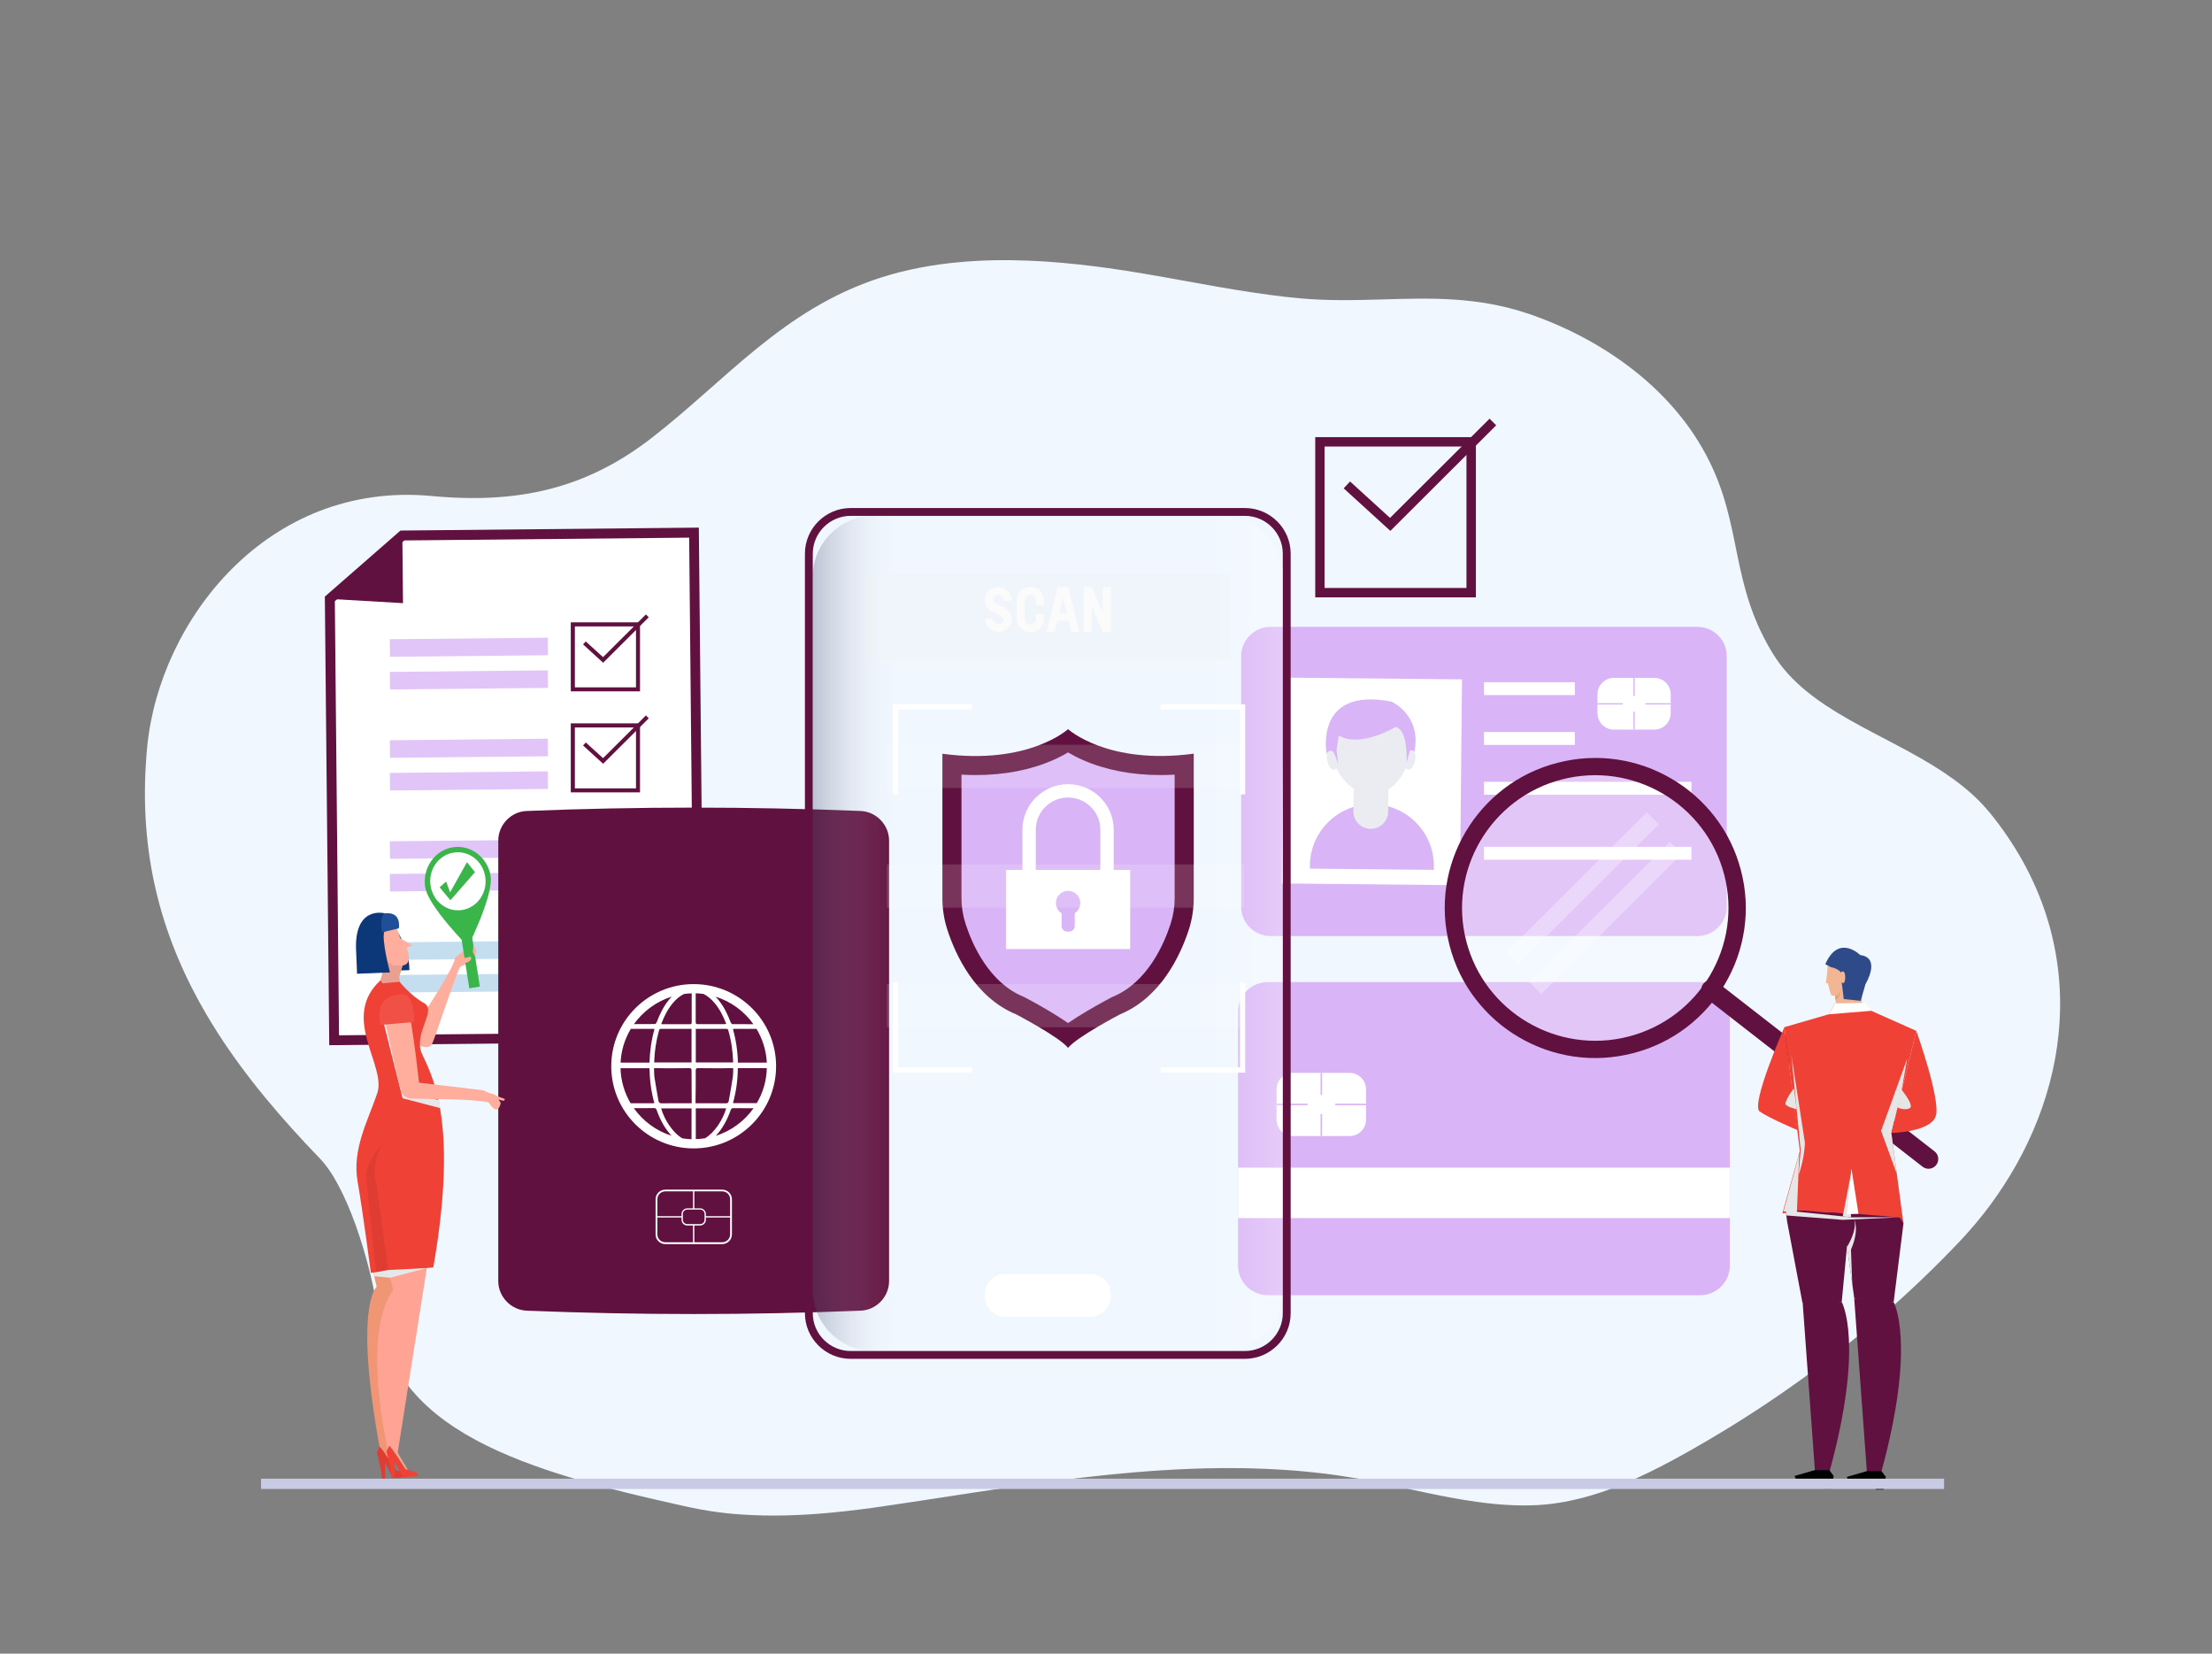 <svg width="586" height="438" viewBox="0 0 586 438" fill="none" xmlns="http://www.w3.org/2000/svg">
<rect x="0" y="0" width="586" height="438" fill="#808080" stroke="none"/>
<g id="business-verifying-the-identity-of-its-client 1">
<path id="Vector" d="M528.746 317.09C526.488 320.313 524.036 323.406 521.388 326.37C520.628 327.235 519.825 328.1 519.022 328.943C507.129 341.489 493.911 353.104 479.587 363.637C472.099 369.131 464.329 374.344 456.277 379.211C453.238 381.049 450.178 382.845 447.053 384.597C438.306 389.506 428.735 394.351 418.556 396.904H418.534C416.711 397.358 414.888 397.747 413.043 398.029C410.525 398.439 407.986 398.677 405.403 398.721C404.774 398.742 404.145 398.742 403.515 398.742C397.243 398.721 390.97 397.877 384.698 396.731C384.373 396.666 384.047 396.601 383.721 396.558C383.396 396.493 383.07 396.428 382.745 396.363C382.159 396.255 381.551 396.125 380.965 396.017C380.119 395.844 379.272 395.671 378.426 395.498C373.087 394.395 367.747 393.162 362.473 392.145C362.408 392.124 362.365 392.124 362.3 392.102C362.039 392.059 361.757 391.994 361.497 391.951C361.453 391.951 361.388 391.929 361.345 391.929C360.846 391.842 360.347 391.756 359.847 391.648C359.587 391.604 359.348 391.561 359.088 391.518C359.023 391.518 358.957 391.496 358.914 391.496C357.699 391.28 356.462 391.085 355.246 390.912C355.159 390.891 355.073 390.891 354.986 390.869C354.747 390.826 354.53 390.804 354.291 390.761C353.358 390.631 352.425 390.501 351.513 390.393C351.426 390.372 351.318 390.372 351.231 390.35C351.101 390.328 350.971 390.328 350.862 390.307C350.016 390.199 349.147 390.112 348.301 390.026C348.192 390.004 348.062 390.004 347.954 389.982C347.086 389.896 346.196 389.809 345.328 389.723C344.525 389.658 343.721 389.571 342.897 389.506C342.875 389.506 342.875 389.506 342.875 389.506C342.354 389.463 341.833 389.42 341.312 389.398C339.12 389.247 336.928 389.117 334.758 389.031C334.454 389.009 334.15 389.009 333.868 389.009C333.282 388.987 332.696 388.966 332.11 388.944C330.2 388.879 328.29 388.858 326.38 388.858C325.382 388.858 324.405 388.858 323.428 388.858C320.542 388.879 317.655 388.944 314.769 389.074C295.973 389.831 277.2 392.426 258.6 395.238C256.95 395.476 255.322 395.736 253.673 395.995C253.629 395.995 253.586 396.017 253.543 396.017C251.698 396.298 249.875 396.579 248.03 396.861C247.487 396.947 246.966 397.034 246.424 397.098C246.185 397.142 245.946 397.163 245.729 397.207C244.405 397.401 243.081 397.618 241.757 397.812C241.606 397.834 241.475 397.855 241.323 397.877C241.215 397.899 241.106 397.899 241.02 397.92H240.998C240.846 397.942 240.694 397.964 240.542 397.985C240.499 397.985 240.477 397.985 240.434 398.007C239.153 398.202 237.873 398.396 236.57 398.591C236.028 398.677 235.485 398.764 234.921 398.829C234.66 398.872 234.422 398.894 234.161 398.937C234.031 398.959 233.922 398.98 233.792 399.002C233.185 399.088 232.577 399.175 231.969 399.261C231.752 399.283 231.535 399.326 231.318 399.348C230.45 399.478 229.582 399.586 228.692 399.694C228.366 399.737 228.041 399.781 227.715 399.824C225.176 400.148 222.637 400.429 220.075 400.667C212.197 401.403 204.253 401.684 196.418 401.143C193.749 400.97 191.101 400.689 188.453 400.278C188.258 400.256 188.063 400.213 187.889 400.191C185.979 399.889 184.047 399.543 182.159 399.11C181.182 398.894 180.206 398.677 179.229 398.461C175.93 397.726 172.675 396.969 169.462 396.212C168.356 395.952 167.249 395.671 166.142 395.411C157.482 393.27 149.278 390.977 141.769 388.274C123.537 381.741 109.43 372.938 103.158 358.749C101.617 355.267 100.553 351.46 100.011 347.285C99.273 341.618 97.167 332.664 94.172 324.358C91.59 317.242 88.356 310.558 84.731 306.838C74.379 296.11 65.089 285.165 57.602 273.463C56.625 271.928 55.67 270.37 54.737 268.791C43.429 249.541 37.048 228.171 38.633 202.475C38.719 200.918 38.849 199.36 39.002 197.781C42.235 164.45 70.797 127.29 114.422 131.378C137.449 133.541 155.377 129.345 172.544 116.065C192.23 100.859 207.401 81.89 233.228 73.562C239.956 71.4 246.923 70.102 254.02 69.453C266.087 68.328 278.502 69.064 290.613 70.621C291.589 70.751 292.566 70.88 293.543 71.01C306.521 72.805 319.392 75.639 332.37 77.542C335.062 77.953 337.775 78.299 340.509 78.624C341.703 78.754 342.897 78.883 344.112 78.992C351.73 79.705 358.914 79.511 365.99 79.316C378.86 78.948 391.274 78.494 404.991 83.123C405.273 83.209 405.534 83.317 405.816 83.404C412.804 85.87 419.446 89.071 425.523 92.921C435.572 99.28 444.079 107.434 449.939 116.951C461.92 136.375 457.666 151.494 468.192 170.593C468.691 171.501 469.212 172.41 469.798 173.318C479.044 188.308 499.229 194.148 514.855 204.53C516.635 205.719 518.349 206.952 519.999 208.272C521.952 209.851 523.797 211.538 525.49 213.376C526.033 213.982 526.575 214.588 527.096 215.215C553.792 248.005 549.603 287.415 528.746 317.09Z" fill="#F0F7FF"/>
<path id="Vector_2" d="M106.587 141.825L183.852 141.068L185.154 274.588L88.508 275.518L87.357 158.632L106.587 141.825Z" fill="white"/>
<path id="Vector_3" d="M186.478 275.864L87.227 276.838L86.055 158.026L106.088 140.528L185.133 139.749L186.478 275.864ZM89.81 274.22L183.852 273.312L182.572 142.409L107.108 143.145L88.703 159.237L89.81 274.22Z" fill="#61113F"/>
<path id="Vector_4" d="M106.587 141.826L106.761 159.757L87.357 158.632L106.587 141.826Z" fill="#61113F"/>
<path id="Vector_5" d="M145.115 168.905L103.271 169.313L103.316 173.963L145.161 173.556L145.115 168.905Z" fill="#E2C5F8"/>
<path id="Vector_6" d="M145.115 177.557L103.271 177.965L103.316 182.615L145.161 182.207L145.115 177.557Z" fill="#E2C5F8"/>
<path id="Vector_7" d="M145.115 195.662L103.271 196.07L103.316 200.72L145.161 200.312L145.115 195.662Z" fill="#E2C5F8"/>
<path id="Vector_8" d="M145.115 204.314L103.271 204.722L103.316 209.373L145.161 208.965L145.115 204.314Z" fill="#E2C5F8"/>
<path id="Vector_9" d="M145.115 222.419L103.271 222.827L103.316 227.477L145.161 227.069L145.115 222.419Z" fill="#E2C5F8"/>
<path id="Vector_10" d="M145.115 231.072L103.271 231.479L103.316 236.13L145.161 235.722L145.115 231.072Z" fill="#E2C5F8"/>
<path id="Vector_11" d="M145.115 249.198L103.271 249.606L103.316 254.256L145.161 253.848L145.115 249.198Z" fill="#C4DEF0"/>
<path id="Vector_12" d="M145.115 257.85L103.271 258.258L103.316 262.908L145.161 262.5L145.115 257.85Z" fill="#C4DEF0"/>
<path id="Vector_13" d="M169.549 183.116H151.21V164.839H169.549V183.116ZM152.295 182.057H168.486V165.921H152.295V182.057Z" fill="#61113F"/>
<path id="Vector_14" d="M159.783 175.546L154.465 170.679L155.182 169.901L159.761 174.054L171.112 162.741L171.872 163.498L159.783 175.546Z" fill="#61113F"/>
<path id="Vector_15" d="M169.549 209.872H151.21V191.595H169.549V209.872ZM152.295 208.812H168.486V192.677H152.295V208.812Z" fill="#61113F"/>
<path id="Vector_16" d="M159.783 202.302L154.465 197.457L155.182 196.656L159.761 200.809L171.112 189.497L171.872 190.254L159.783 202.302Z" fill="#61113F"/>
<g id="Group">
<path id="Vector_17" d="M169.549 236.65H151.21V218.373H169.549V236.65ZM152.295 235.568H168.486V219.432H152.295V235.568Z" fill="#F35450"/>
<path id="Vector_18" d="M159.783 229.058L154.465 224.212L155.182 223.412L159.761 227.587L171.112 216.274L171.872 217.031L159.783 229.058Z" fill="#F35450"/>
</g>
<g id="Group_2">
<path id="Vector_19" d="M169.549 263.405H151.21V245.128H169.549V263.405ZM152.295 262.324H168.486V246.188H152.295V262.324Z" fill="#F35450"/>
<path id="Vector_20" d="M159.783 255.835L154.465 250.968L155.182 250.19L159.761 254.343L171.112 243.03L171.872 243.787L159.783 255.835Z" fill="#F35450"/>
</g>
<g id="Group_3">
<path id="Vector_21" d="M458.274 267.991V335.194C458.274 339.542 454.736 343.067 450.374 343.067H335.886C331.524 343.067 327.986 339.542 327.986 335.194V267.991C327.986 263.643 331.524 260.118 335.886 260.118H450.374C454.736 260.096 458.274 263.622 458.274 267.991Z" fill="#D9B4F6"/>
<path id="Vector_22" d="M458.274 309.282H327.986V322.627H458.274V309.282Z" fill="white"/>
<path id="Vector_23" d="M357.503 300.911H342.571C340.14 300.911 338.187 298.965 338.187 296.542V288.539C338.187 286.117 340.14 284.17 342.571 284.17H357.503C359.934 284.17 361.887 286.117 361.887 288.539V296.564C361.887 298.965 359.934 300.911 357.503 300.911Z" fill="white"/>
<path id="Vector_24" d="M352.099 295.288H348.019C347.021 295.288 346.196 294.466 346.196 293.471V291.654C346.196 290.659 347.021 289.837 348.019 289.837H352.099C353.098 289.837 353.922 290.659 353.922 291.654V293.471C353.922 294.466 353.098 295.288 352.099 295.288ZM347.997 290.226C347.216 290.226 346.586 290.854 346.586 291.632V293.449C346.586 294.228 347.216 294.855 347.997 294.855H352.077C352.859 294.855 353.488 294.228 353.488 293.449V291.632C353.488 290.854 352.859 290.226 352.077 290.226H347.997Z" fill="white"/>
<path id="Vector_25" d="M350.254 284.17H349.842V290.01H350.254V284.17Z" fill="#D9B4F6"/>
<path id="Vector_26" d="M350.254 295.071H349.842V300.911H350.254V295.071Z" fill="#D9B4F6"/>
<path id="Vector_27" d="M361.909 292.324H353.727V292.735H361.909V292.324Z" fill="#D9B4F6"/>
<path id="Vector_28" d="M346.391 292.324H338.209V292.735H346.391V292.324Z" fill="#D9B4F6"/>
</g>
<g id="Group_4">
<path id="Vector_29" d="M457.449 173.815V240.154C457.449 244.458 453.955 247.94 449.636 247.94H336.624C332.305 247.94 328.811 244.458 328.811 240.154V173.815C328.811 169.511 332.305 166.029 336.624 166.029H449.636C453.955 166.029 457.449 169.511 457.449 173.815Z" fill="#D9B4F6"/>
<path id="Vector_30" d="M438.219 193.261H427.585C425.154 193.261 423.2 191.314 423.2 188.891V183.917C423.2 181.494 425.154 179.547 427.585 179.547H438.219C440.65 179.547 442.604 181.494 442.604 183.917V188.891C442.604 191.314 440.629 193.261 438.219 193.261Z" fill="white"/>
<path id="Vector_31" d="M434.573 188.654H431.231C430.406 188.654 429.733 187.983 429.733 187.161V185.669C429.733 184.847 430.406 184.176 431.231 184.176H434.573C435.398 184.176 436.071 184.847 436.071 185.669V187.161C436.071 187.983 435.398 188.654 434.573 188.654ZM431.231 184.522C430.601 184.522 430.08 185.041 430.08 185.669V187.161C430.08 187.788 430.601 188.308 431.231 188.308H434.573C435.202 188.308 435.723 187.788 435.723 187.161V185.669C435.723 185.041 435.202 184.522 434.573 184.522H431.231Z" fill="white"/>
<path id="Vector_32" d="M433.076 179.569H432.728V184.349H433.076V179.569Z" fill="#D9B4F6"/>
<path id="Vector_33" d="M433.076 188.48H432.728V193.261H433.076V188.48Z" fill="#D9B4F6"/>
<path id="Vector_34" d="M442.582 186.252H435.897V186.599H442.582V186.252Z" fill="#D9B4F6"/>
<path id="Vector_35" d="M429.885 186.252H423.2V186.599H429.885V186.252Z" fill="#D9B4F6"/>
<path id="Vector_36" d="M339.554 234.006L386.781 234.467L387.316 179.939L340.089 179.478L339.554 234.006Z" fill="white"/>
<path id="Vector_37" d="M347.021 230.074V229.209C347.107 220.168 354.53 212.922 363.602 213.009C372.674 213.095 379.945 220.492 379.858 229.534V230.399L347.021 230.074Z" fill="#D9B4F6"/>
<path id="Vector_38" d="M352.815 198.862C353.141 204.551 358.155 210.802 363.863 210.456C369.571 210.131 373.825 203.361 373.499 197.651C373.174 191.963 368.268 187.615 362.56 187.939C356.852 188.285 352.49 193.174 352.815 198.862Z" fill="#EBECF2"/>
<path id="Vector_39" d="M363.103 219.541C365.642 219.562 367.726 217.529 367.747 214.998L367.812 208.38L358.61 208.293L358.545 214.912C358.545 217.442 360.563 219.519 363.103 219.541ZM373 199.555C373 199.555 373.738 197.76 374.693 199.209C375.648 200.658 374.107 205.265 372.392 203.47L373 199.555ZM353.488 199.555C353.488 199.555 352.75 197.76 351.795 199.209C350.84 200.658 352.381 205.265 354.096 203.47L353.488 199.555Z" fill="#EBECF2"/>
<path id="Vector_40" d="M369.679 192.547C369.679 192.547 360.368 198.214 354.66 194.818L354.074 198.625L354.508 202.41C354.508 202.41 353.467 198.906 352.794 198.862C352.121 198.798 351.448 199.122 351.492 200.03C351.492 200.03 347.78 181.797 368.637 185.841L369.679 192.547ZM368.637 185.841C368.637 185.841 376.69 189.389 374.693 199.209C374.693 199.209 374.454 198.473 373.499 198.819L372.631 201.977C372.631 201.977 373.152 193.217 369.679 192.547L368.637 185.841Z" fill="#D9B4F6"/>
<path id="Vector_41" d="M417.21 180.694H393.119V184.111H417.21V180.694Z" fill="white"/>
<path id="Vector_42" d="M417.21 193.888H393.119V197.306H417.21V193.888Z" fill="white"/>
<path id="Vector_43" d="M448.095 207.083H393.119V210.5H448.095V207.083Z" fill="white"/>
<path id="Vector_44" d="M448.095 224.3H393.119V227.718H448.095V224.3Z" fill="white"/>
</g>
<g id="Group_5">
<path id="Vector_45" d="M227.997 347.156C198.524 348.345 169.007 348.345 139.533 347.156C135.366 346.983 132.002 343.457 132.002 339.326C132.002 300.436 132.002 261.545 132.002 222.634C132.002 218.481 135.366 214.955 139.533 214.804C169.007 213.614 198.524 213.614 227.997 214.804C232.165 214.977 235.529 218.503 235.529 222.634C235.529 261.524 235.529 300.414 235.529 339.326C235.529 343.479 232.165 347.004 227.997 347.156Z" fill="#61113F"/>
<path id="Vector_46" d="M183.765 260.659C171.72 260.659 161.931 270.414 161.931 282.418C161.931 294.423 171.72 304.178 183.765 304.178C195.811 304.178 205.599 294.423 205.599 282.418C205.621 270.414 195.811 260.659 183.765 260.659ZM200.477 292.195C198.459 292.216 196.419 292.216 194.4 292.195C194.357 292.195 194.292 292.173 194.183 292.13C195.03 289.123 195.442 286.052 195.464 282.916C198.046 282.916 200.542 282.916 203.147 282.916C203.06 286.311 202.105 289.469 200.477 292.195ZM189.625 300.847C191.448 298.9 192.664 296.586 193.554 294.076C193.706 293.644 193.901 293.492 194.357 293.514C196.115 293.536 197.873 293.536 199.631 293.536C197.222 296.932 193.706 299.549 189.625 300.847ZM184.308 283.543C184.308 283.045 184.503 282.894 184.916 282.916C186.739 282.937 188.584 282.959 190.407 282.959C191.492 282.959 192.555 282.937 193.641 282.916C193.814 282.916 193.988 282.937 194.248 282.937C194.205 283.781 194.248 284.603 194.118 285.403C193.814 287.458 193.423 289.491 193.076 291.546C192.989 292.043 192.794 292.26 192.208 292.238C189.777 292.195 187.346 292.216 184.916 292.216C184.72 292.216 184.547 292.216 184.265 292.216C184.265 291.935 184.265 291.719 184.265 291.524C184.308 288.864 184.33 286.203 184.308 283.543ZM184.33 281.402C184.33 278.46 184.33 275.54 184.33 272.512C184.829 272.512 185.306 272.512 185.784 272.512C187.954 272.512 190.146 272.512 192.317 272.512C192.599 272.512 192.816 272.512 192.924 272.858C193.727 275.626 194.14 278.46 194.227 281.402C190.928 281.402 187.65 281.402 184.33 281.402ZM203.147 281.445C203.125 281.445 203.103 281.445 203.082 281.445C200.564 281.423 198.046 281.445 195.485 281.445C195.42 278.417 194.986 275.475 194.161 272.555C194.378 272.533 194.552 272.512 194.704 272.512C196.614 272.512 198.524 272.512 200.412 272.512C201.996 275.151 202.973 278.2 203.147 281.445ZM194.031 271.257C193.858 271.257 193.641 270.954 193.554 270.76C192.729 268.554 191.709 266.499 190.19 264.682C189.994 264.444 189.777 264.228 189.582 263.99C193.662 265.266 197.178 267.861 199.587 271.279C197.721 271.279 195.876 271.279 194.031 271.257ZM186.348 263.254C187.498 263.817 188.453 264.66 189.278 265.634C190.667 267.277 191.6 269.138 192.382 271.192C192.23 271.214 192.121 271.257 192.034 271.257C189.625 271.257 187.216 271.257 184.807 271.257C184.46 271.257 184.308 271.171 184.308 270.781C184.33 268.207 184.308 265.634 184.308 263.081C185.002 263.124 185.675 263.168 186.348 263.254ZM183.244 270.803C183.244 271.192 183.093 271.279 182.745 271.279C180.336 271.257 177.927 271.279 175.518 271.279C175.409 271.279 175.323 271.236 175.171 271.214C175.952 269.181 176.885 267.299 178.274 265.655C179.099 264.682 180.054 263.838 181.204 263.276C181.877 263.189 182.55 263.124 183.244 263.103C183.244 265.677 183.244 268.229 183.244 270.803ZM180.77 301.517C178.187 300.003 176.017 296.586 175.149 293.579C177.84 293.579 180.51 293.579 183.201 293.579C183.201 296.326 183.201 299.03 183.201 301.755C182.398 301.712 181.573 301.625 180.77 301.517ZM167.9 293.514C169.658 293.514 171.416 293.536 173.174 293.492C173.63 293.492 173.825 293.622 173.977 294.055C174.867 296.564 176.082 298.878 177.905 300.825C173.847 299.549 170.331 296.932 167.9 293.514ZM177.949 263.968C177.732 264.184 177.536 264.422 177.341 264.66C175.822 266.477 174.802 268.554 173.977 270.738C173.912 270.933 173.673 271.236 173.499 271.236C171.655 271.257 169.832 271.257 167.943 271.257C170.374 267.861 173.868 265.266 177.949 263.968ZM183.244 291.524C183.244 291.719 183.244 291.935 183.244 292.216C182.962 292.216 182.767 292.216 182.593 292.216C180.163 292.216 177.732 292.195 175.301 292.238C174.737 292.238 174.52 292.022 174.433 291.546C174.085 289.491 173.695 287.458 173.391 285.403C173.261 284.603 173.304 283.759 173.261 282.937C173.521 282.916 173.695 282.916 173.868 282.916C174.954 282.916 176.017 282.959 177.102 282.959C178.925 282.959 180.77 282.937 182.593 282.916C183.027 282.916 183.223 283.067 183.201 283.543C183.201 286.203 183.244 288.864 183.244 291.524ZM183.201 281.402C179.88 281.402 176.603 281.402 173.304 281.402C173.391 278.46 173.825 275.626 174.606 272.858C174.715 272.512 174.932 272.512 175.214 272.512C177.384 272.512 179.577 272.512 181.747 272.512C182.224 272.512 182.68 272.512 183.201 272.512C183.201 275.54 183.201 278.46 183.201 281.402ZM172.848 272.512C173.022 272.512 173.174 272.533 173.391 272.555C172.566 275.475 172.154 278.417 172.067 281.445C169.484 281.445 166.988 281.445 164.471 281.445C164.449 281.445 164.427 281.445 164.406 281.445C164.558 278.179 165.534 275.151 167.119 272.512C169.029 272.533 170.938 272.512 172.848 272.512ZM164.384 282.937C166.988 282.937 169.506 282.937 172.067 282.937C172.11 286.074 172.501 289.145 173.348 292.151C173.239 292.195 173.174 292.216 173.131 292.216C171.112 292.216 169.072 292.238 167.053 292.216C165.447 289.469 164.471 286.311 164.384 282.937ZM184.33 293.557C187.021 293.557 189.712 293.557 192.382 293.557C191.514 296.564 189.343 299.981 186.76 301.495C185.957 301.625 185.154 301.69 184.33 301.712C184.33 299.008 184.33 296.304 184.33 293.557Z" fill="white"/>
<g id="Group_6">
<path id="Vector_47" d="M191.318 329.528H176.234C174.823 329.528 173.673 328.381 173.673 326.975V317.653C173.673 316.247 174.823 315.101 176.234 315.101H191.34C192.751 315.101 193.901 316.247 193.901 317.653V326.975C193.879 328.381 192.729 329.528 191.318 329.528ZM176.234 315.555C175.084 315.555 174.151 316.485 174.151 317.631V326.954C174.151 328.1 175.084 329.03 176.234 329.03H191.34C192.49 329.03 193.423 328.1 193.423 326.954V317.631C193.423 316.485 192.49 315.555 191.34 315.555H176.234Z" fill="white"/>
<path id="Vector_48" d="M185.48 324.596H182.072C181.226 324.596 180.553 323.904 180.553 323.082V321.568C180.553 320.724 181.248 320.054 182.072 320.054H185.48C186.326 320.054 186.999 320.746 186.999 321.568V323.082C186.999 323.904 186.326 324.596 185.48 324.596ZM182.072 320.378C181.421 320.378 180.9 320.897 180.9 321.546V323.06C180.9 323.709 181.421 324.228 182.072 324.228H185.48C186.131 324.228 186.652 323.709 186.652 323.06V321.546C186.652 320.897 186.131 320.378 185.48 320.378H182.072Z" fill="white"/>
<path id="Vector_49" d="M183.939 315.338H183.592V320.205H183.939V315.338Z" fill="white"/>
<path id="Vector_50" d="M183.939 324.423H183.592V329.29H183.939V324.423Z" fill="white"/>
<path id="Vector_51" d="M193.64 322.13H186.825V322.476H193.64V322.13Z" fill="white"/>
<path id="Vector_52" d="M180.705 322.13H173.89V322.476H180.705V322.13Z" fill="white"/>
</g>
</g>
<path id="Vector_53" d="M307.498 186.534V187.918H328.485V210.413H329.874V186.534H307.498ZM236.527 210.413H237.916V187.918H257.471V186.534H236.527V210.413ZM328.485 260.248V282.743H307.498V284.127H329.874V260.248H328.485ZM237.916 260.248H236.527V284.127H257.471V282.743H237.916V260.248Z" fill="white"/>
<g id="Group_7">
<path id="Vector_54" d="M264.438 165.293C265.241 165.293 265.827 164.818 265.827 164.125C265.827 163.087 264.069 162.698 262.745 161.941C261.79 161.422 260.9 160.384 260.9 158.934C260.9 156.966 262.506 155.495 264.46 155.495C266.435 155.495 268.041 157.096 268.041 159.064H265.957C265.914 158.242 265.263 157.572 264.438 157.572C263.613 157.572 263.07 157.983 263.07 158.783C263.07 159.67 264.568 160.146 265.805 160.794C266.89 161.378 268.019 162.352 268.019 163.974C268.019 165.921 266.413 167.37 264.438 167.37C262.484 167.37 260.878 165.769 260.878 163.823H262.962C263.005 164.623 263.635 165.293 264.438 165.293ZM274.443 158.999C274.422 158.177 273.749 157.485 272.946 157.485C272.143 157.507 271.47 158.199 271.47 158.999V163.888C271.492 164.839 272.164 165.358 272.946 165.358C273.77 165.337 274.443 164.666 274.443 163.888V162.676H276.527V163.888C276.527 165.834 274.921 167.435 272.946 167.435C270.992 167.435 269.386 165.834 269.386 163.888V158.999C269.386 157.009 270.992 155.409 272.946 155.409C274.921 155.409 276.527 157.009 276.527 158.999V160.167H274.443V158.999ZM280.064 164.407L279.348 167.37H277.265L280.173 155.495H282.994L285.903 167.37H283.819L283.103 164.407H280.064ZM281.584 158.242L280.564 162.482H282.647L281.584 158.242ZM294.259 167.37H292.175L289.202 160.362V167.37H287.118V155.495H289.202L292.175 162.503V155.495H294.259V167.37Z" fill="white"/>
</g>
<path id="Vector_55" d="M288.876 348.735H266.261C263.288 348.735 260.9 346.334 260.9 343.392V342.765C260.9 339.802 263.309 337.422 266.261 337.422H288.876C291.85 337.422 294.237 339.823 294.237 342.765V343.392C294.259 346.334 291.85 348.735 288.876 348.735Z" fill="white"/>
<g id="Group_8">
<path id="Vector_56" d="M329.788 359.917H225.371C218.686 359.917 213.239 354.488 213.239 347.826V146.649C213.239 139.987 218.686 134.558 225.371 134.558H329.788C336.472 134.558 341.92 139.987 341.92 146.649V347.826C341.92 354.488 336.472 359.917 329.788 359.917ZM225.371 136.635C219.837 136.635 215.322 141.134 215.322 146.649V347.826C215.322 353.342 219.837 357.841 225.371 357.841H329.788C335.322 357.841 339.836 353.342 339.836 347.826V146.649C339.836 141.134 335.322 136.635 329.788 136.635H225.371Z" fill="#61113F"/>
<path id="Vector_57" opacity="0.31" d="M323.645 357.841H231.513C222.571 357.841 215.322 350.617 215.322 341.705V152.77C215.322 143.859 222.571 136.635 231.513 136.635H323.645C332.587 136.635 339.836 143.859 339.836 152.77V341.705C339.836 350.617 332.587 357.841 323.645 357.841Z" fill="url(#paint0_linear_763_74221)"/>
<path id="Vector_58" opacity="0.3" d="M325.838 152.186H229.3V174.876H325.838V152.186Z" fill="#F2F2F2"/>
</g>
<g id="Group_9">
<path id="Vector_59" d="M390.992 158.221H348.431V115.783H390.992V158.221ZM350.905 155.733H388.496V118.271H350.905V155.733Z" fill="#61113F"/>
<path id="Vector_60" d="M368.334 140.614L355.962 129.345L357.655 127.528L368.247 137.175L394.617 110.895L396.375 112.647L368.334 140.614Z" fill="#61113F"/>
</g>
<g id="Group_10">
<path id="Vector_61" d="M103.657 244.48C103.657 244.48 107.781 249.152 108.41 255.641L108.453 256.96L104.525 257.112L98.513 253.5L103.657 244.48Z" fill="#0C3879"/>
<path id="Vector_62" d="M101.378 262.065L101.4 254.3L104.351 256.657L104.091 262L101.378 262.065Z" fill="#E0A990"/>
<path id="Vector_63" d="M104.655 244.718L106.066 248.525L109.235 250.407L107.759 251.034C107.759 251.034 109.582 255.403 106.63 255.728L105.74 258.712L106.283 264.509L104.134 265.72L103.548 261.33L101.269 256.506C101.269 256.485 92.87 243.961 104.655 244.718Z" fill="#FFAE9E"/>
<path id="Vector_64" d="M106.652 255.749L104.091 255.663L101.139 253.586C101.139 253.586 98.036 252.483 100.944 255.252L101.487 257.285L100.032 261.935L106.305 264.509L105.762 258.712L106.652 255.749Z" fill="#EAA091"/>
<path id="Vector_65" d="M105.002 384.143L108.084 389.377C106.543 388.901 104.981 387.755 105.002 384.143Z" fill="#E0A990"/>
<path id="Vector_66" d="M111.731 269.419C113.206 266.91 120.195 256.506 120.564 253.716L122.713 251.877L125.643 251.229C125.643 251.25 125.643 251.272 125.643 251.293C125.621 251.618 125.643 251.942 125.664 252.267C125.143 252.44 124.492 252.591 123.624 252.699L124.34 254.884L121.91 256.095C120.89 257.631 115.485 274.199 114.595 276.211C113.51 279.023 109.256 275.8 107.585 275.432L111.731 269.419Z" fill="#FFAE9E"/>
<path id="Vector_67" d="M97.84 332.621L99.794 340.84C99.794 340.84 93.586 345.642 100.749 384.337L102.941 387.3C103.722 378.757 106.63 341.575 108.171 333.897L97.84 332.621Z" fill="#F09674"/>
<path id="Vector_68" d="M113.814 331.258L105.154 386.024L103.483 387.235C103.483 387.235 95.019 354.402 104.178 341.662L102.832 336.384L113.814 331.258Z" fill="#FFA494"/>
<path id="Vector_69" d="M101.335 260.443C104.395 260.183 102.919 260.313 105.871 260.053C105.871 260.053 108.757 263.73 112.317 265.677C115.876 267.645 109.452 273.658 111.731 278.979C114.009 284.3 121.736 295.937 114.791 335.714L98.253 337.12C98.253 337.12 96.039 320.292 94.758 313.132C93.196 304.416 97.471 296.889 99.945 289.556C102.441 282.224 90.092 269.527 100.77 259.686L101.335 260.443Z" fill="#EF4136"/>
<path id="Vector_70" d="M100.553 383.147C101.595 384.121 104.069 388.166 104.872 389.398C105.741 389.766 108.28 389.853 108.258 391.172L104.134 391.518L102.008 387.365C102.008 388.014 102.094 391.129 102.029 391.713L101.248 391.778C101.031 390.047 100.401 386.349 99.815 384.726L100.553 383.147Z" fill="#DF3D32"/>
<path id="Vector_71" d="M103.114 382.931C104.156 383.904 106.63 387.949 107.433 389.182C108.302 389.55 110.841 389.636 110.819 390.956L106.696 391.302L104.569 387.149C104.569 387.798 104.655 390.912 104.59 391.496L103.809 391.561C103.592 389.831 102.962 386.132 102.376 384.51L103.114 382.931Z" fill="#EF4136"/>
<path id="Vector_72" d="M101.27 269.57L106.652 290.897L116.571 293.493L116.397 291.373L109.452 290.118C107.846 285.144 105.111 275.064 103.483 270.219L101.27 269.57Z" fill="#E6E7E8"/>
<path id="Vector_73" d="M123.472 288.236L110.993 286.766C110.993 286.766 109.625 273.161 107.672 264.379C105.523 265.006 103.396 265.677 101.226 266.109C102.637 273.831 105.046 284.105 106.109 288.604C106.435 289.967 107.564 290.94 108.909 290.983C112.1 291.113 118.763 291.07 124.232 291.351L123.472 288.236Z" fill="#FFAE9E"/>
<path id="Vector_74" d="M100.705 271.474L109.756 270.695C109.756 270.695 109.908 263.081 106.609 263.363C103.31 263.644 99.663 264.293 100.705 271.474Z" fill="#F05045"/>
<path id="Vector_75" d="M102.854 336.73L99.794 313.997C99.794 313.997 98.057 309.542 100.987 303.334C100.987 303.334 96.864 307.919 97.037 311.423C97.189 314.927 99.62 336.86 99.62 336.86L102.854 336.73Z" fill="#DF3D32"/>
<path id="Vector_76" d="M112.642 235.006C113.424 240.046 123.993 250.688 123.993 250.688C123.993 250.688 130.787 237.126 129.984 232.086C129.202 227.046 124.666 223.629 119.87 224.429C115.095 225.251 111.861 229.966 112.642 235.006Z" fill="#39B54A"/>
<path id="Vector_77" d="M114.075 234.638C114.726 238.834 118.502 241.689 122.496 241.019C126.489 240.348 129.202 236.412 128.551 232.216C127.9 228.02 124.123 225.164 120.13 225.835C116.115 226.484 113.402 230.442 114.075 234.638Z" fill="white"/>
<path id="Vector_78" d="M124.319 261.783L127.119 261.308L124.406 243.939L121.606 244.415L124.319 261.783Z" fill="#39B54A"/>
<path id="Vector_79" d="M101.921 241.906C101.921 241.906 93.5 239.635 94.368 252.396L94.585 257.912L103.31 257.566C103.31 257.566 101.009 248.806 101.812 246.794C102.615 244.783 103.657 244.458 103.657 244.458L101.921 241.906Z" fill="#0C3879"/>
<path id="Vector_80" d="M105.654 245.886L101.248 246.946C101.248 246.946 100.271 242.079 102.181 241.906C106.5 241.517 105.654 245.886 105.654 245.886Z" fill="#1E4F98"/>
<path id="Vector_81" d="M123.06 253.759L124.666 253.391C124.666 253.391 125.578 254.473 123.103 255.121C123.125 255.121 122.235 253.953 123.06 253.759Z" fill="#FFAE9E"/>
<path id="Vector_82" d="M125.274 252.245L125.86 253.283L126.164 251.769L125.382 250.212L125.274 252.245Z" fill="#FFAE9E"/>
<path id="Vector_83" d="M113.098 335.865L103.353 338.439L99.121 338.028L98.947 337.098L102.811 336.384L113.098 335.865Z" fill="#E6E7E8"/>
<path id="Vector_84" d="M123.711 228.366L119.24 236.347L118.177 233.492L116.462 235.028L119.327 238.445L125.838 231.005L123.711 228.366Z" fill="#39B54A"/>
<g id="Group_11">
<path id="Vector_85" d="M127.987 288.777L122.778 288.172L122.908 291.287C126.815 291.546 129.68 291.849 129.593 292.173C132.002 295.959 132.653 292.152 132.653 292.152C130.635 288.713 131.524 290.594 127.987 288.777Z" fill="#FFAE9E"/>
<path id="Vector_86" d="M128.638 289.253L133.717 291.07C133.955 292.671 129.202 289.664 128.638 289.253Z" fill="#FFAE9E"/>
</g>
</g>
<g id="Group_12">
<path id="Vector_87" d="M282.951 193.131C282.951 193.131 272.49 202.713 249.658 199.641V237.883C249.658 240.738 250.092 243.571 250.982 246.296C253.13 252.894 258.274 264.184 269.213 268.683C269.213 268.683 280.629 274.653 282.951 277.551C285.273 274.653 296.69 268.683 296.69 268.683C307.628 264.163 312.772 252.872 314.921 246.296C315.811 243.571 316.245 240.738 316.245 237.883V199.62C293.412 202.713 282.951 193.131 282.951 193.131Z" fill="#61113F"/>
<path id="Vector_88" d="M282.951 270.976C281.671 270.089 279.999 269.008 277.786 267.688C274.573 265.785 271.687 264.271 271.557 264.206L271.361 264.098L271.144 264.011C262.029 260.248 257.623 250.298 255.8 244.718C255.084 242.511 254.715 240.219 254.715 237.861V205.179C255.973 205.244 257.232 205.287 258.448 205.287C266.109 205.287 273.033 203.946 279.023 201.307C280.585 200.615 281.888 199.923 282.951 199.295C284.015 199.923 285.317 200.636 286.88 201.307C292.87 203.946 299.793 205.287 307.455 205.287C308.67 205.287 309.929 205.244 311.188 205.179V237.883C311.188 240.24 310.819 242.555 310.102 244.739C308.279 250.32 303.873 260.269 294.758 264.033L294.541 264.119L294.346 264.228C294.215 264.292 291.35 265.807 288.117 267.71C285.903 269.008 284.232 270.089 282.951 270.976Z" fill="#D9B4F6"/>
<path id="Vector_89" d="M299.403 230.42H266.5V251.379H299.403V230.42Z" fill="white"/>
<path id="Vector_90" d="M295.062 242.663H270.862V219.757C270.862 213.117 276.288 207.709 282.951 207.709C289.614 207.709 295.04 213.117 295.04 219.757V242.663H295.062ZM274.4 239.137H291.503V219.757C291.503 215.064 287.661 211.235 282.951 211.235C278.242 211.235 274.4 215.064 274.4 219.757V239.137Z" fill="white"/>
<g id="Group_13">
<path id="Vector_91" d="M284.194 242.155C285.844 241.474 286.628 239.589 285.944 237.944C285.261 236.3 283.369 235.519 281.719 236.2C280.069 236.881 279.286 238.767 279.969 240.411C280.652 242.056 282.544 242.836 284.194 242.155Z" fill="#D9B4F6"/>
<path id="Vector_92" d="M283.233 246.751H282.712C281.888 246.751 281.237 246.08 281.237 245.28V239.938H284.731V245.28C284.709 246.102 284.036 246.751 283.233 246.751Z" fill="#D9B4F6"/>
</g>
</g>
<g id="Group_14" opacity="0.43">
<path id="Vector_93" opacity="0.34" d="M329.614 197.262H234.921V208.704H329.614V197.262Z" fill="white"/>
<path id="Vector_94" opacity="0.34" d="M329.614 228.971H234.921V240.413H329.614V228.971Z" fill="white"/>
<path id="Vector_95" opacity="0.34" d="M329.614 260.659H234.921V272.101H329.614V260.659Z" fill="white"/>
</g>
<g id="Group_15">
<path id="Vector_96" opacity="0.24" d="M448.631 266.428C462.998 252.11 462.997 228.897 448.63 214.579C434.264 200.262 410.971 200.263 396.605 214.58C382.238 228.898 382.239 252.111 396.606 266.429C410.972 280.746 434.265 280.745 448.631 266.428Z" fill="white"/>
<path id="Vector_97" d="M462.072 246.275C461.312 251.358 459.598 256.182 456.972 260.637C454.346 265.093 450.938 268.921 446.858 272.058C442.625 275.302 437.829 277.617 432.62 278.958C427.411 280.299 422.094 280.601 416.82 279.823C411.719 279.066 406.88 277.357 402.409 274.74C397.938 272.123 394.096 268.727 390.949 264.66C387.693 260.443 385.371 255.662 384.026 250.471C382.68 245.28 382.376 239.981 383.157 234.725C383.917 229.642 385.632 224.819 388.258 220.363C390.884 215.907 394.291 212.079 398.372 208.942C402.604 205.698 407.4 203.384 412.609 202.043C417.818 200.702 423.136 200.399 428.41 201.177C433.51 201.934 438.35 203.643 442.821 206.26C447.292 208.878 451.133 212.273 454.28 216.34C457.536 220.558 459.858 225.338 461.204 230.529C462.571 235.72 462.853 241.019 462.072 246.275ZM431.47 274.545C450.309 269.678 461.66 250.45 456.776 231.675C451.893 212.901 432.598 201.588 413.76 206.455C394.921 211.322 383.57 230.55 388.453 249.325C393.336 268.099 412.631 279.412 431.47 274.545Z" fill="#61113F"/>
<path id="Vector_98" d="M513.401 306.34C513.271 305.8 512.945 305.324 512.49 304.956L454.866 260.118C453.738 259.231 452.11 259.447 451.242 260.572C450.352 261.697 450.569 263.319 451.698 264.184L509.321 309.022C510.45 309.909 512.077 309.693 512.945 308.568C513.445 307.919 513.597 307.097 513.401 306.34Z" fill="#61113F"/>
<path id="Vector_99" d="M507.672 273.052L494.91 267.364L493.933 265.763H486.163L484.449 268.662L472.729 272.057L476.809 304.848L472.186 321.395L473.835 321.135L475.138 320.638L504.264 324.055L501.052 300.089L507.672 273.052Z" fill="#EF4136"/>
<path id="Vector_100" d="M504.264 324.055L501.659 344.884C501.312 344.906 500.965 344.928 500.618 344.928C500.357 344.928 500.075 344.928 499.815 344.928C497.015 344.906 494.193 344.517 491.394 343.998C491.35 343.998 491.285 343.976 491.242 343.976L489.332 330.241L488.572 324.855L488.203 322.173C488.203 322.173 489.028 321.697 490.33 321.178C490.352 321.178 490.352 321.157 490.373 321.157C493.651 321.871 497.427 321.87 502.962 322.433C503.591 322.498 503.851 323.428 504.264 324.055Z" fill="#61113F"/>
<path id="Vector_101" d="M490.352 322.433C490.352 323.168 490.33 323.882 490.265 324.574C490.026 327.754 489.288 330.263 489.288 330.263L487.899 344.906C486.185 344.539 485.36 347.329 483.667 346.983C483.19 346.896 481.584 347.978 481.106 347.891C480.563 347.805 479.5 345.642 478.957 345.577C477.785 345.404 478.675 345.079 477.482 344.971L473.445 323.558L473.097 320.897L473.076 320.659H478.154L483.537 321.135C486.272 321.135 486.272 321.135 489.288 321.611C490.873 321.849 490.178 319.578 490.287 321.179C490.33 321.59 490.352 322 490.352 322.433Z" fill="#61113F"/>
<path id="Vector_102" d="M490.352 322.433V310.926L488.182 322.174L490.352 322.433Z" fill="#E6E6E6"/>
<path id="Vector_103" d="M493.412 261.61L493.173 266.131L486.445 265.893L485.881 262.411L486.575 261.61C486.575 261.61 491.437 258.085 493.412 261.61Z" fill="#F2B694"/>
<path id="Vector_104" d="M502.94 322.433H490.352L488.181 322.173L473.097 320.638L473.271 321.935L488.181 323.103L502.94 322.433Z" fill="#E6E6E6"/>
<path id="Vector_105" d="M472.468 320.832L475.376 310.32L476.657 305.432L476.027 321.135L472.468 320.832Z" fill="#E6E6E6"/>
<path id="Vector_106" d="M495.734 267.732L489.918 268.208L484.448 268.662L486.163 265.764L494.15 265.634L495.734 267.732Z" fill="white"/>
<path id="Vector_107" d="M503.635 289.556L505.262 280.363L498.339 299.527L502.506 310.926L501.052 300.09L503.635 289.556Z" fill="#E6E6E6"/>
<path id="Vector_108" d="M472.728 272.058C472.728 272.058 463.678 292.627 466.174 294.401C468.67 296.175 476.201 299.333 476.201 299.333L472.728 272.058Z" fill="#EF4136"/>
<path id="Vector_109" d="M475.268 288.388C475.268 288.215 473.532 290.313 472.989 292.195C472.729 293.082 475.962 293.795 475.962 293.795L475.268 288.388Z" fill="#E6E6E6"/>
<path id="Vector_110" d="M484.275 255.165C484.275 255.165 484.058 256.744 484.08 257.242C484.101 257.739 483.689 260.356 483.689 260.356L484.275 260.486C484.275 260.486 484.904 263.601 485.273 263.709C485.642 263.817 486.641 263.579 486.641 263.579L489.679 259.448L485.903 255.792L484.275 255.165Z" fill="#F2B694"/>
<path id="Vector_111" d="M492.913 265.093L494.215 260.637C494.215 260.637 498.447 253.694 492.804 252.959C492.804 252.959 487.096 247.27 483.559 255.381L484.969 256.138C484.969 256.138 488.529 256.787 487.747 258.864L488.442 264.617L492.913 265.093Z" fill="#2F4A89"/>
<path id="Vector_112" d="M486.098 263.752C486.098 263.752 486.814 263.536 486.901 263.536C486.988 263.536 487.53 262.346 487.53 262.346L487.313 263.752L486.315 265.093L486.098 263.752Z" fill="#DCA587"/>
<path id="Vector_113" d="M487.292 258.063C487.292 258.063 488.008 256.83 488.529 257.479C489.05 258.128 488.898 260.853 488.095 260.334C487.292 259.794 487.292 258.063 487.292 258.063Z" fill="#F2B694"/>
<path id="Vector_114" d="M507.671 273.053C507.671 273.053 514.226 291.395 512.815 295.634C511.383 299.895 501.073 300.09 501.073 300.09L507.671 273.053Z" fill="#EF4136"/>
<path id="Vector_115" d="M503.569 288.388C503.569 288.388 507.324 292.908 505.892 293.557C504.459 294.206 502.701 293.341 502.701 293.341L503.569 288.388ZM476.483 311.229L477.026 304.61L474.552 279.347L478.154 302.62C478.176 302.599 478.089 306.773 476.483 311.229Z" fill="#E6E6E6"/>
<path id="Vector_116" d="M501.66 344.885C501.66 344.885 507.78 355.743 498.339 390.069H494.584L491.22 343.976L501.66 344.885ZM487.921 344.885C487.921 344.885 494.042 355.743 484.601 390.069H480.846L477.482 343.976L487.921 344.885Z" fill="#61113F"/>
<path id="Vector_117" d="M498.448 389.658L499.598 391.193L499.034 394.546H496.928V392.578L495.452 394.113L489.875 392.729L489.245 391.193L494.563 389.658H498.448Z" fill="black"/>
<path id="Vector_118" d="M484.622 389.398L485.772 390.934L485.208 394.287H483.103V392.318L481.627 393.854L476.049 392.491L475.42 390.934L480.737 389.398H484.622Z" fill="black"/>
<path id="Vector_119" d="M489.31 330.241C489.31 330.241 492.088 325.959 491.22 322.952C491.22 322.952 492.674 325.721 490.352 330.977L490.699 340.299L489.31 330.241Z" fill="#E6E6E6"/>
<path id="Vector_120" d="M492.349 321.503L490.482 309.563L489.31 321.611L492.349 321.503Z" fill="white"/>
<g id="Group_16">
<path id="Vector_121" opacity="0.29" d="M405.122 260.082L408.314 263.263L445.577 226.129L442.385 222.948L405.122 260.082Z" fill="white"/>
<path id="Vector_122" opacity="0.29" d="M398.999 252.289L402.191 255.47L439.454 218.336L436.262 215.155L398.999 252.289Z" fill="white"/>
</g>
</g>
<path id="Vector_123" d="M515.025 391.656H69.155V394.382H515.025V391.656Z" fill="#C8CBE3"/>
</g>
<defs>
<linearGradient id="paint0_linear_763_74221" x1="215.314" y1="247.239" x2="339.831" y2="247.239" gradientUnits="userSpaceOnUse">
<stop stop-color="#4C5070"/>
<stop offset="0.184" stop-color="white" stop-opacity="0"/>
<stop offset="0.827" stop-color="white" stop-opacity="0"/>
<stop offset="1" stop-color="white"/>
</linearGradient>
</defs>
</svg>
